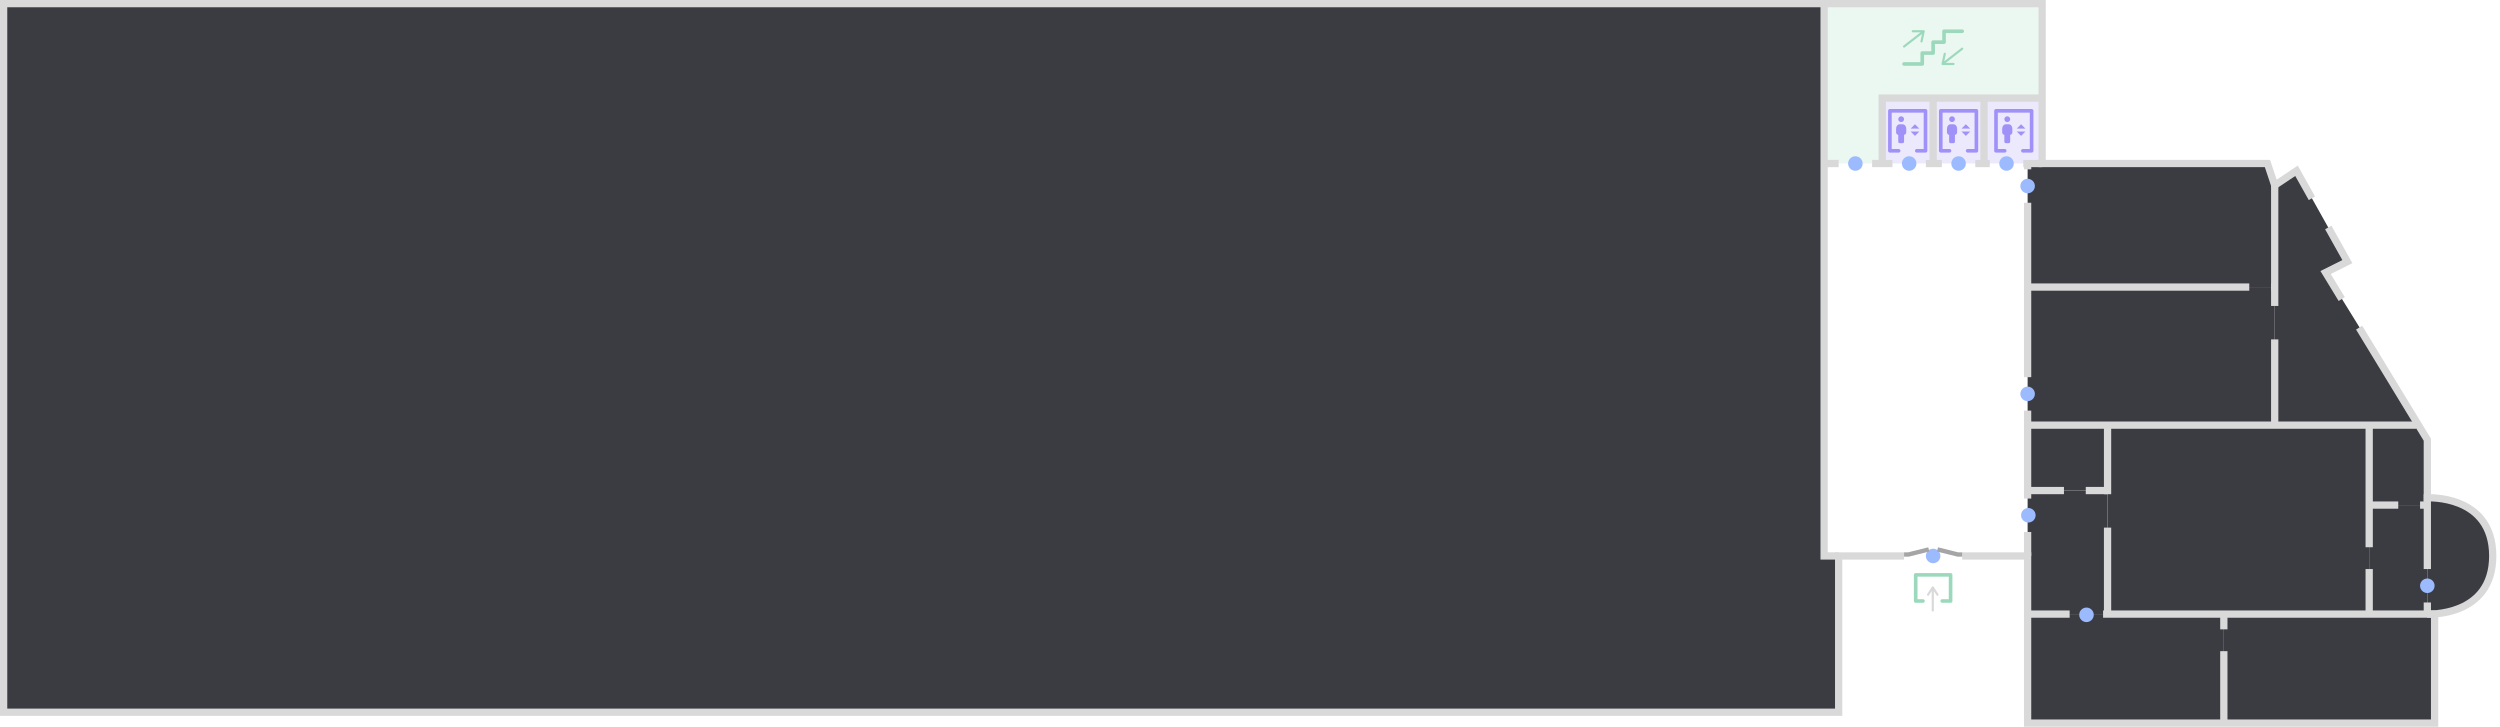 <svg width="3440" height="1000" viewBox="0 0 3440 1000" fill="none" xmlns="http://www.w3.org/2000/svg">
<g id="N-0">
<g id="Spaces">
<rect id="n-0-enter" opacity="0.01" x="2510" y="700" width="279" height="130" fill="#9CD9BC"/>
<path id="n-0-stair-1" opacity="0.2" d="M2510 5H2810V135H2590V225H2510V5Z" fill="#9CD9BC"/>
<path id="n-0-lift-1" opacity="0.2" d="M2590 135H2660V225H2590V135Z" fill="#A091F8"/>
<path id="n-0-lift-2" opacity="0.2" d="M2660 135H2730V225H2660V135Z" fill="#A091F8"/>
<path id="n-0-lift-3" opacity="0.2" d="M2730 135H2810V225H2730V135Z" fill="#A091F8"/>
<path id="!n-1-10" d="M2790 225H3120L3130 250V395H2790V225Z" fill="#3B3C41"/>
<path id="!n-1-9" d="M2790 395H3130V585H2790V395Z" fill="#3B3C41"/>
<path id="!n-1-1" d="M2790 585H2900V675H2790V585Z" fill="#3B3C41"/>
<path id="!n-1-1_2" d="M2790 675H2900V845H2790V675Z" fill="#3B3C41"/>
<path id="!n-1-4" d="M2900 585H3260V845H2900V585Z" fill="#3B3C41"/>
<path id="!n-1-3" d="M2790 845H3060V995H2790V845Z" fill="#3B3C41"/>
<path id="!n-1-8" d="M3060 845H3350V995H3060V845Z" fill="#3B3C41"/>
<path id="!n-1-6" d="M3260 585H3330L3340 600V695H3260V585Z" fill="#3B3C41"/>
<rect id="!n-1-5" x="3260" y="695" width="80" height="150" fill="#3B3C41"/>
<path id="!n-1-entrance-1" d="M3130 255L3160 235L3230 360L3200 375L3330 585H3130V255Z" fill="#3B3C41"/>
<path id="!n-1-7" d="M3340 845V685C3360 685 3430 690 3430 765C3430 825 3375 850 3340 845Z" fill="#3B3C41"/>
<path id="!n-1-labs-1" d="M5 5L2510 5V765H2530V980H5V5Z" fill="#3B3C41"/>
</g>
<g id="Walls">
<path id="Vector 7" d="M2790 585H3325" stroke="#D9D9D9" stroke-width="10"/>
<path id="Vector 2" d="M2530 765H2510L2510 5" stroke="#D9D9D9" stroke-width="10"/>
<path id="Vector 17" d="M2730 135V225" stroke="#D9D9D9" stroke-width="10"/>
<path id="Vector 15" d="M2590 225V135H2810" stroke="#D9D9D9" stroke-width="10"/>
<path id="Vector 16" d="M2660 135V225" stroke="#D9D9D9" stroke-width="10"/>
<path id="Subtract" fill-rule="evenodd" clip-rule="evenodd" d="M2795 233V225H2785V233H2795ZM2795 279H2785V519H2795V279ZM2785 686V565H2795V686H2785ZM2785 732V765H2795V732H2785Z" fill="#D9D9D9"/>
<path id="Subtract_2" fill-rule="evenodd" clip-rule="evenodd" d="M5 0H0V5V980V985H5H1960H2530H2535V980V770H2619.98V760H2530H2525V765V975H1960H10V10H2805V225V230H2810H3116.4L3125.26 256.581L3127.33 262.791L3132.77 259.16L3158.28 242.158L3176.87 275.354L3185.5 270.308L3164.36 232.557L3161.72 227.842L3157.23 230.84L3132.67 247.209L3124.74 223.419L3123.6 220H3120H2815V5V0H2810H5ZM3223.08 357.871L3199.35 315.499L3207.98 310.453L3234.36 357.557L3236.92 362.129L3232.24 364.472L3207.1 377.042L3226.48 408.891L3218 414.189L3195.73 377.6L3192.9 372.958L3197.76 370.528L3223.08 357.871ZM3241.92 453.488L3335 606.402V685V690.285L3340.27 689.993L3340.28 689.992L3340.28 689.992L3340.31 689.991L3340.46 689.984C3340.6 689.978 3340.83 689.97 3341.13 689.963C3341.41 689.956 3341.75 689.95 3342.15 689.947C3342.62 689.943 3343.18 689.943 3343.81 689.951C3346.14 689.979 3349.51 690.109 3353.56 690.521C3361.68 691.349 3372.42 693.299 3383.08 697.74C3393.72 702.175 3404.14 709.03 3411.91 719.601C3419.64 730.126 3425 744.683 3425 765C3425 785.163 3419.65 799.646 3411.91 810.147C3404.14 820.697 3393.72 827.573 3383.06 832.045C3372.4 836.524 3361.66 838.527 3353.53 839.399C3350.07 839.771 3347.1 839.934 3344.86 840H3340L3339.76 849.994L3340 845C3339.76 849.994 3339.76 849.994 3339.76 849.994L3339.77 849.995L3339.79 849.996L3339.86 849.999L3340.09 850.007C3340.19 850.011 3340.31 850.014 3340.45 850.018L3340.64 850.022L3340.92 850.028C3341.64 850.041 3342.66 850.047 3343.96 850.024C3344.29 850.018 3344.64 850.01 3345 850V990H2795V765V760H2790H2700V770H2785V995V1000H2790H3350H3355V995V849.298C3363.7 848.337 3375.28 846.159 3386.94 841.266C3398.78 836.29 3410.86 828.442 3419.96 816.077C3429.1 803.665 3435 787.045 3435 765C3435 742.817 3429.11 726.124 3419.97 713.68C3410.86 701.283 3398.78 693.45 3386.92 688.51C3375.08 683.576 3363.32 681.464 3354.57 680.573C3350.76 680.184 3347.49 680.025 3345 679.97V605V603.598L3344.27 602.4L3250.4 448.19L3241.92 453.488Z" fill="#D9D9D9"/>
<path id="Subtract_3" fill-rule="evenodd" clip-rule="evenodd" d="M3335 829V845H3345V829H3335ZM3335 783H3345V680H3335V783Z" fill="#D9D9D9"/>
<path id="Subtract_4" fill-rule="evenodd" clip-rule="evenodd" d="M3300 690H3260V700H3300V690ZM3330.01 700H3340V690H3330.01V700Z" fill="#D9D9D9"/>
<path id="Subtract_5" fill-rule="evenodd" clip-rule="evenodd" d="M3095 390H2790V400H3095V390ZM3125.01 400H3130V390H3125.01V400Z" fill="#D9D9D9"/>
<path id="Subtract_6" fill-rule="evenodd" clip-rule="evenodd" d="M3125 467V585H3135V467H3125ZM3125 421H3135V255H3125V421Z" fill="#D9D9D9"/>
<path id="Subtract_7" fill-rule="evenodd" clip-rule="evenodd" d="M2840 670H2790V680H2840V670ZM2870.01 680H2900V670H2870.01V680Z" fill="#D9D9D9"/>
<path id="Subtract_8" fill-rule="evenodd" clip-rule="evenodd" d="M2847.83 850V840H2790V850H2847.83ZM2893.84 850H3350V840H2893.84V850Z" fill="#D9D9D9"/>
<path id="Subtract_9" fill-rule="evenodd" clip-rule="evenodd" d="M3055 896V995H3065V896H3055ZM3055 866H3065V845H3055V866Z" fill="#D9D9D9"/>
<path id="Subtract_10" fill-rule="evenodd" clip-rule="evenodd" d="M2738 230V220H2718.01V230H2738ZM2784.01 230H2810V220H2784.01V230ZM2672 220V230H2650.01V220H2672ZM2604 230V220H2576.01V230H2604ZM2530 220L2530 230H2510V220H2530Z" fill="#D9D9D9"/>
<path id="Subtract_11" fill-rule="evenodd" clip-rule="evenodd" d="M3255 783V845H3265V783H3255ZM3255 753H3265V585H3255V753Z" fill="#D9D9D9"/>
<path id="Subtract_12" fill-rule="evenodd" clip-rule="evenodd" d="M2895 726V845H2905V726H2895ZM2895 680H2905V585H2895V680Z" fill="#D9D9D9"/>
</g>
<g id="Entrances">
<circle id="25" cx="2791" cy="709" r="10" fill="#9CBBFF"/>
<circle id="26" cx="2790" cy="542" r="10" fill="#9CBBFF"/>
<path id="27" d="M2800 256C2800 261.523 2795.52 266 2790 266C2784.48 266 2780 261.523 2780 256C2780 250.477 2784.48 246 2790 246C2795.52 246 2800 250.477 2800 256Z" fill="#9CBBFF"/>
<circle id="28" cx="2553" cy="225" r="10" fill="#9CBBFF"/>
<circle id="34" cx="2627" cy="225" r="10" fill="#9CBBFF"/>
<circle id="35" cx="2695" cy="225" r="10" fill="#9CBBFF"/>
<circle id="36" cx="2761" cy="225" r="10" fill="#9CBBFF"/>
<circle id="31" cx="2871" cy="846" r="10" fill="#9CBBFF"/>
<circle id="&#208;&#154;" cx="2660" cy="765" r="10" fill="#9CBBFF"/>
<circle id="32" cx="3340" cy="806" r="10" fill="#9CBBFF"/>
</g>
<g id="Icons">
<g id="Stair">
<g id="Stair frame">
<path id="Vector 152" d="M2700 43H2675V58H2660V73H2645V88H2620" stroke="#9CD9BC" stroke-width="5" stroke-linecap="round" stroke-linejoin="round"/>
<path id="Vector 154" d="M2632 43H2647M2647 43L2644 57M2647 43L2620 64" stroke="#9CD9BC" stroke-width="3" stroke-linecap="round" stroke-linejoin="round"/>
<path id="Vector 155" d="M2688 88H2673M2673 88L2676 74M2673 88L2700 67" stroke="#9CD9BC" stroke-width="3" stroke-linecap="round" stroke-linejoin="round"/>
</g>
</g>
<g id="Elevator">
<g id="Vector">
<path d="M2641 177L2635 171L2629 177H2641Z" fill="#A091F8"/>
<path d="M2641 181L2635 187L2629 181H2641Z" fill="#A091F8"/>
<path d="M2623 177C2623 174 2621 171 2618 171H2614C2611 171 2609 174 2609 177V182C2609 184 2610.5 185.5 2612 185.5V195C2612 196.6 2613.33 197 2614 197H2618C2618.67 197 2620 196.6 2620 195V185.5C2621.5 185.5 2623 184 2623 182V177Z" fill="#A091F8"/>
<path d="M2620 164C2620 166.209 2618.21 168 2616 168C2613.79 168 2612 166.209 2612 164C2612 161.791 2613.79 160 2616 160C2618.21 160 2620 161.791 2620 164Z" fill="#A091F8"/>
</g>
<path id="Vector 201" d="M2612.5 207.5H2600.5V152.5H2649.5V207.5H2637.5" stroke="#A091F8" stroke-width="5" stroke-linecap="round" stroke-linejoin="round"/>
</g>
<g id="Elevator_2">
<g id="Vector_2">
<path d="M2711 177L2705 171L2699 177H2711Z" fill="#A091F8"/>
<path d="M2711 181L2705 187L2699 181H2711Z" fill="#A091F8"/>
<path d="M2693 177C2693 174 2691 171 2688 171H2684C2681 171 2679 174 2679 177V182C2679 184 2680.5 185.5 2682 185.5V195C2682 196.6 2683.33 197 2684 197H2688C2688.67 197 2690 196.6 2690 195V185.5C2691.5 185.5 2693 184 2693 182V177Z" fill="#A091F8"/>
<path d="M2690 164C2690 166.209 2688.21 168 2686 168C2683.79 168 2682 166.209 2682 164C2682 161.791 2683.79 160 2686 160C2688.21 160 2690 161.791 2690 164Z" fill="#A091F8"/>
</g>
<path id="Vector 201_2" d="M2682.5 207.5H2670.5V152.5H2719.5V207.5H2707.5" stroke="#A091F8" stroke-width="5" stroke-linecap="round" stroke-linejoin="round"/>
</g>
<g id="Elevator_3">
<g id="Vector_3">
<path d="M2787 177L2781 171L2775 177H2787Z" fill="#A091F8"/>
<path d="M2787 181L2781 187L2775 181H2787Z" fill="#A091F8"/>
<path d="M2769 177C2769 174 2767 171 2764 171H2760C2757 171 2755 174 2755 177V182C2755 184 2756.5 185.5 2758 185.5V195C2758 196.6 2759.33 197 2760 197H2764C2764.67 197 2766 196.6 2766 195V185.5C2767.5 185.5 2769 184 2769 182V177Z" fill="#A091F8"/>
<path d="M2766 164C2766 166.209 2764.21 168 2762 168C2759.79 168 2758 166.209 2758 164C2758 161.791 2759.79 160 2762 160C2764.21 160 2766 161.791 2766 164Z" fill="#A091F8"/>
</g>
<path id="Vector 201_3" d="M2758.5 207.5H2746.5V152.5H2795.5V207.5H2783.5" stroke="#A091F8" stroke-width="5" stroke-linecap="round" stroke-linejoin="round"/>
</g>
<g id="Doors">
<path id="Vector 301" d="M2654 756L2626 763H2620" stroke="#A5A5A7" stroke-width="6"/>
<path id="Vector 302" d="M2666 756L2694 763H2700" stroke="#A5A5A7" stroke-width="6"/>
</g>
<g id="Enter">
<path id="Rectangle 242" d="M2646 827L2636 827L2636 791L2684 791L2684 827L2672.5 827" stroke="#9CD9BC" stroke-width="5" stroke-linecap="round" stroke-linejoin="round"/>
<g id="Group 26">
<path id="Vector 325" d="M2659.5 840L2659.5 808.3M2659.5 808.3L2653 818.3M2659.5 808.3L2666 818.3" stroke="#D9D9D9" stroke-width="3" stroke-miterlimit="1" stroke-linecap="round" stroke-linejoin="round"/>
</g>
</g>
</g>
</g>
</svg>
